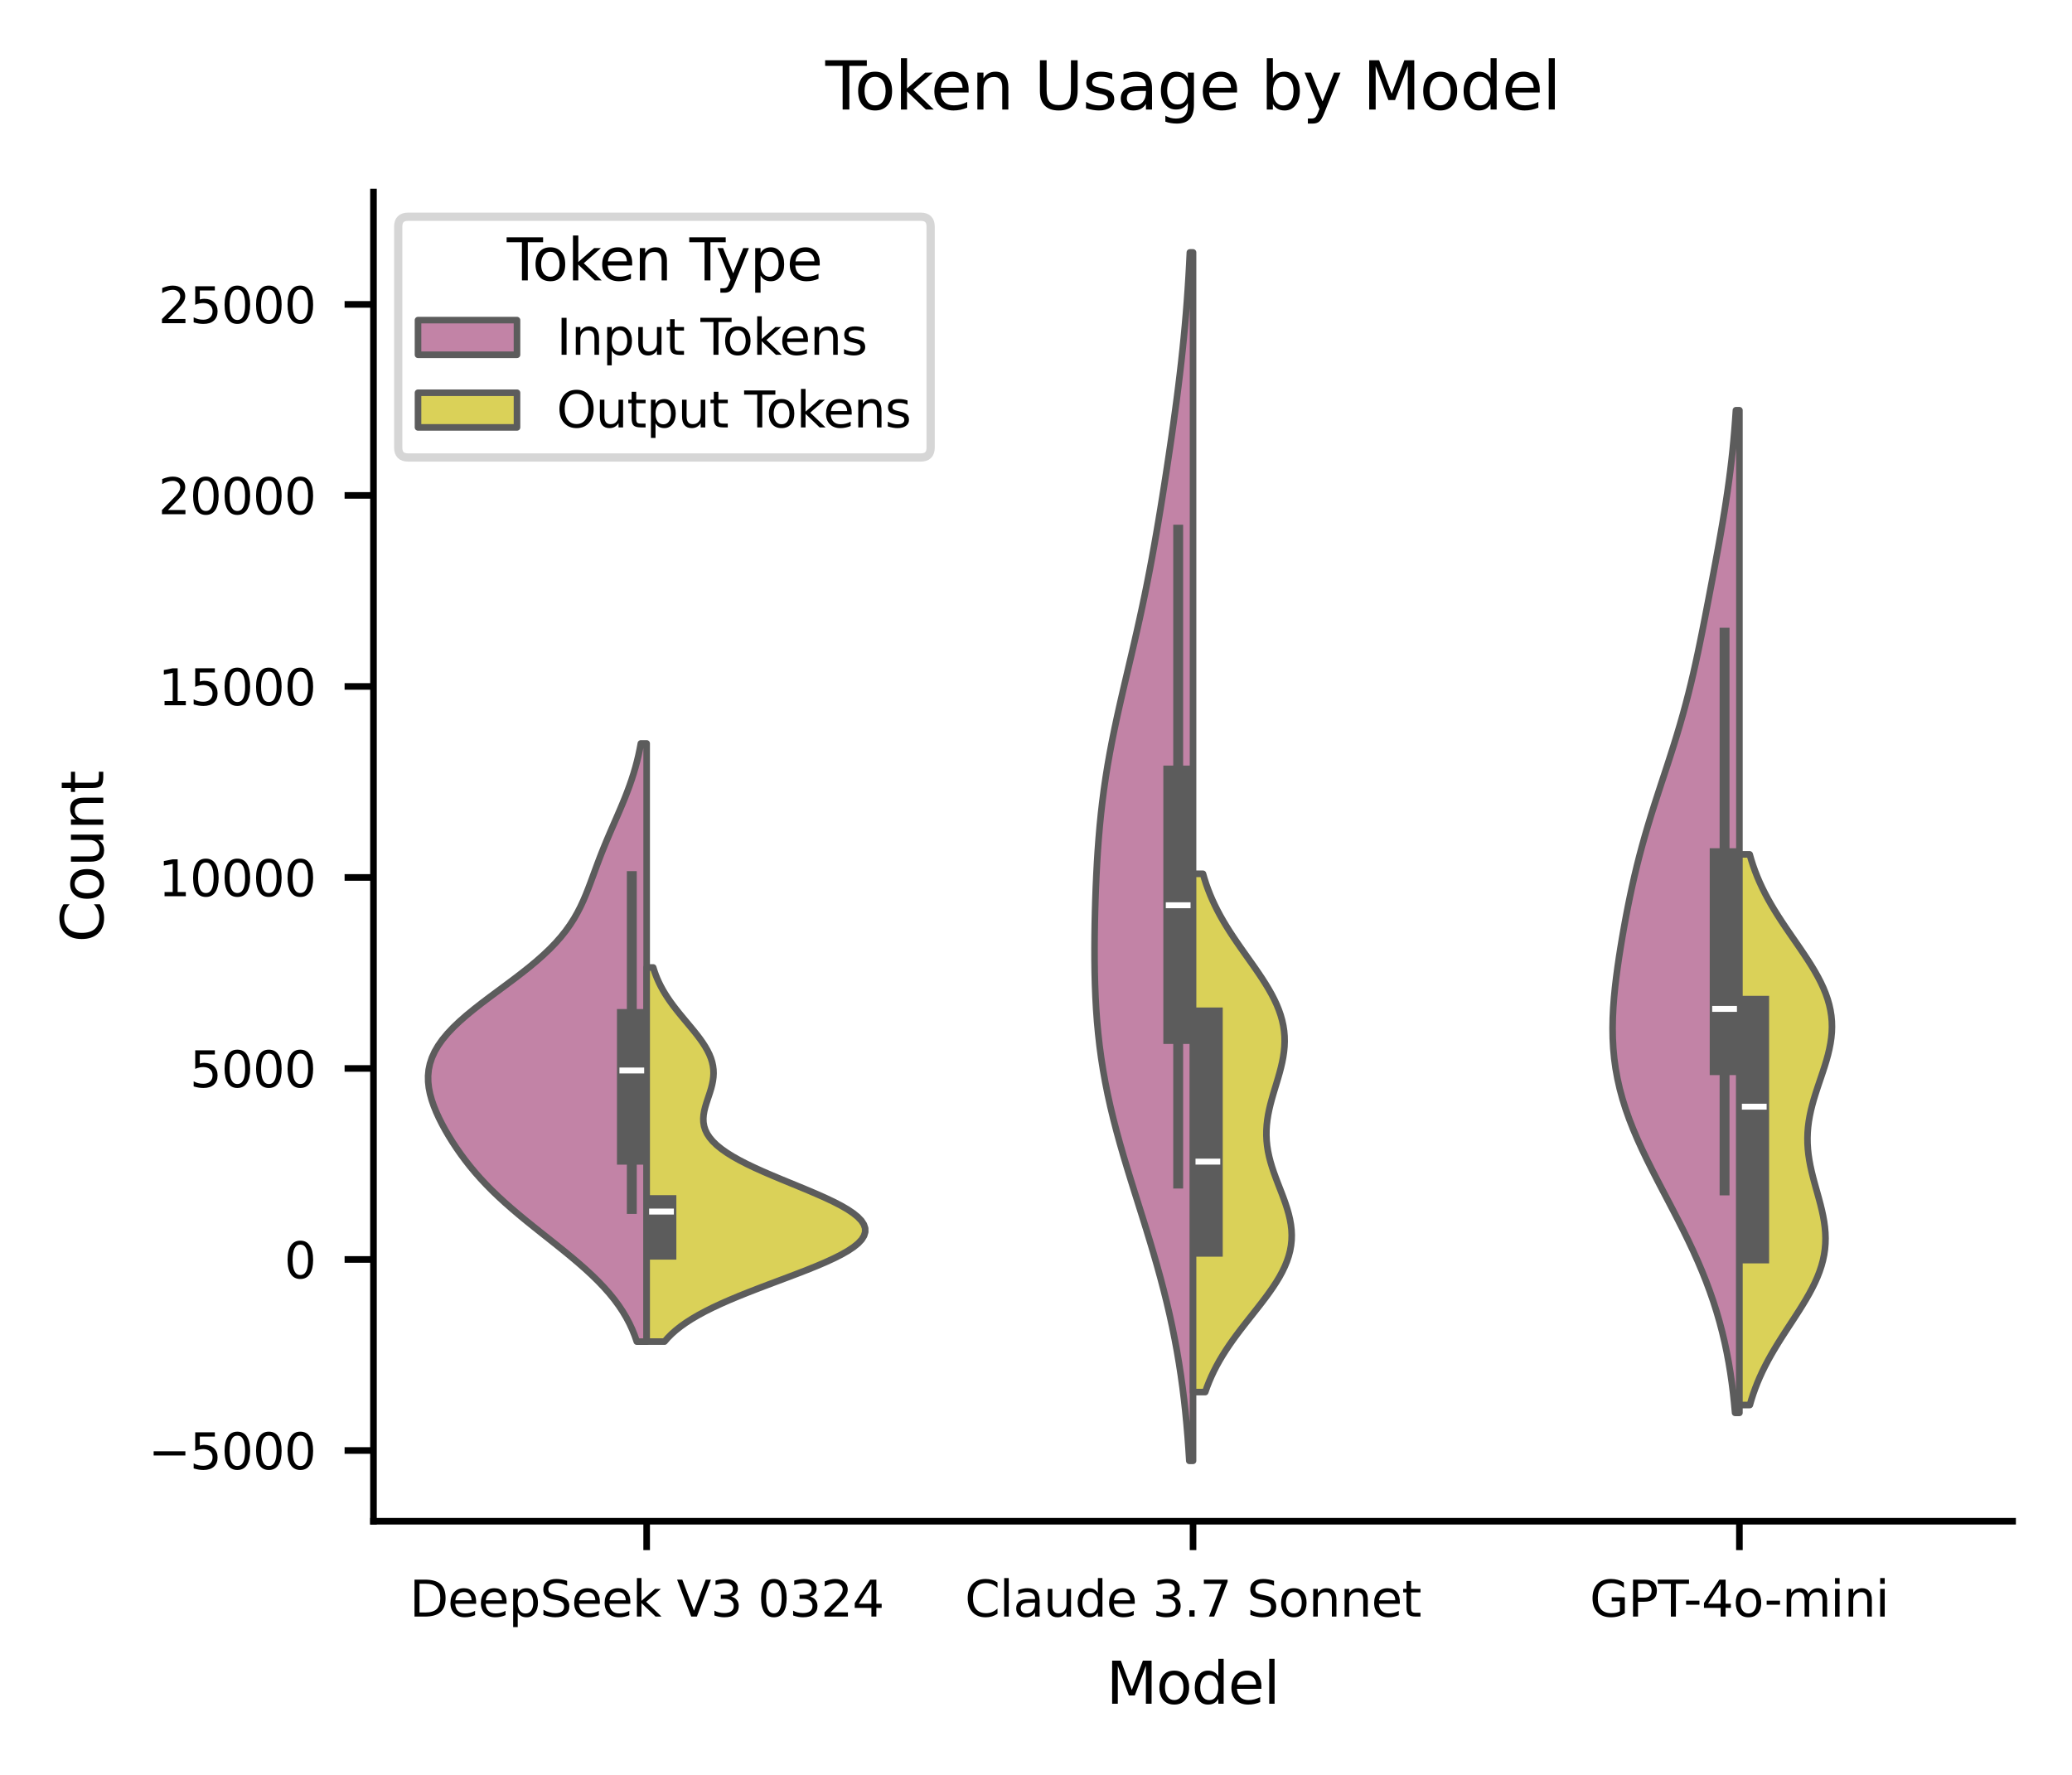 <?xml version="1.0" encoding="utf-8" standalone="no"?>
<!DOCTYPE svg PUBLIC "-//W3C//DTD SVG 1.1//EN"
  "http://www.w3.org/Graphics/SVG/1.1/DTD/svg11.dtd">
<svg xmlns:xlink="http://www.w3.org/1999/xlink" width="251.173pt" height="215.22pt" viewBox="0 0 251.173 215.22" xmlns="http://www.w3.org/2000/svg" version="1.1">
 <defs>
  <style type="text/css">*{stroke-linejoin: round; stroke-linecap: butt}</style>
 </defs>
 <g id="figure_1">
  <g id="patch_1">
   <path d="M 0 215.22 
L 251.173 215.22 
L 251.173 0 
L 0 0 
z
" style="fill: #ffffff"/>
  </g>
  <g id="axes_1">
   <g id="patch_2">
    <path d="M 45.273 184.439 
L 243.972 184.439 
L 243.972 23.279 
L 45.273 23.279 
z
" style="fill: #ffffff"/>
   </g>
   <g id="FillBetweenPolyCollection_1">
    <defs>
     <path id="m7c46a358a8" d="M 78.389 -52.558 
L 77.196 -52.558 
L 76.941 -53.29 
L 76.646 -54.023 
L 76.307 -54.755 
L 75.92 -55.488 
L 75.483 -56.221 
L 74.994 -56.953 
L 74.452 -57.686 
L 73.856 -58.418 
L 73.206 -59.151 
L 72.506 -59.884 
L 71.758 -60.616 
L 70.965 -61.349 
L 70.132 -62.081 
L 69.267 -62.814 
L 68.375 -63.546 
L 67.465 -64.279 
L 66.543 -65.012 
L 65.619 -65.744 
L 64.699 -66.477 
L 63.792 -67.209 
L 62.904 -67.942 
L 62.041 -68.675 
L 61.209 -69.407 
L 60.411 -70.14 
L 59.65 -70.872 
L 58.927 -71.605 
L 58.242 -72.338 
L 57.596 -73.07 
L 56.985 -73.803 
L 56.41 -74.535 
L 55.867 -75.268 
L 55.354 -76.001 
L 54.87 -76.733 
L 54.414 -77.466 
L 53.985 -78.198 
L 53.586 -78.931 
L 53.216 -79.664 
L 52.881 -80.396 
L 52.585 -81.129 
L 52.332 -81.861 
L 52.13 -82.594 
L 51.985 -83.327 
L 51.905 -84.059 
L 51.896 -84.792 
L 51.965 -85.524 
L 52.119 -86.257 
L 52.361 -86.989 
L 52.695 -87.722 
L 53.122 -88.455 
L 53.64 -89.187 
L 54.248 -89.92 
L 54.939 -90.652 
L 55.708 -91.385 
L 56.543 -92.118 
L 57.436 -92.85 
L 58.372 -93.583 
L 59.34 -94.315 
L 60.326 -95.048 
L 61.315 -95.781 
L 62.294 -96.513 
L 63.251 -97.246 
L 64.173 -97.978 
L 65.053 -98.711 
L 65.88 -99.444 
L 66.65 -100.176 
L 67.359 -100.909 
L 68.004 -101.641 
L 68.588 -102.374 
L 69.112 -103.107 
L 69.581 -103.839 
L 69.999 -104.572 
L 70.375 -105.304 
L 70.715 -106.037 
L 71.026 -106.769 
L 71.317 -107.502 
L 71.594 -108.235 
L 71.864 -108.967 
L 72.133 -109.7 
L 72.404 -110.432 
L 72.681 -111.165 
L 72.967 -111.898 
L 73.262 -112.63 
L 73.565 -113.363 
L 73.876 -114.095 
L 74.192 -114.828 
L 74.511 -115.561 
L 74.83 -116.293 
L 75.146 -117.026 
L 75.454 -117.758 
L 75.754 -118.491 
L 76.04 -119.224 
L 76.311 -119.956 
L 76.566 -120.689 
L 76.801 -121.421 
L 77.018 -122.154 
L 77.214 -122.887 
L 77.39 -123.619 
L 77.547 -124.352 
L 77.685 -125.084 
L 78.389 -125.084 
L 78.389 -125.084 
L 78.389 -124.352 
L 78.389 -123.619 
L 78.389 -122.887 
L 78.389 -122.154 
L 78.389 -121.421 
L 78.389 -120.689 
L 78.389 -119.956 
L 78.389 -119.224 
L 78.389 -118.491 
L 78.389 -117.758 
L 78.389 -117.026 
L 78.389 -116.293 
L 78.389 -115.561 
L 78.389 -114.828 
L 78.389 -114.095 
L 78.389 -113.363 
L 78.389 -112.63 
L 78.389 -111.898 
L 78.389 -111.165 
L 78.389 -110.432 
L 78.389 -109.7 
L 78.389 -108.967 
L 78.389 -108.235 
L 78.389 -107.502 
L 78.389 -106.769 
L 78.389 -106.037 
L 78.389 -105.304 
L 78.389 -104.572 
L 78.389 -103.839 
L 78.389 -103.107 
L 78.389 -102.374 
L 78.389 -101.641 
L 78.389 -100.909 
L 78.389 -100.176 
L 78.389 -99.444 
L 78.389 -98.711 
L 78.389 -97.978 
L 78.389 -97.246 
L 78.389 -96.513 
L 78.389 -95.781 
L 78.389 -95.048 
L 78.389 -94.315 
L 78.389 -93.583 
L 78.389 -92.85 
L 78.389 -92.118 
L 78.389 -91.385 
L 78.389 -90.652 
L 78.389 -89.92 
L 78.389 -89.187 
L 78.389 -88.455 
L 78.389 -87.722 
L 78.389 -86.989 
L 78.389 -86.257 
L 78.389 -85.524 
L 78.389 -84.792 
L 78.389 -84.059 
L 78.389 -83.327 
L 78.389 -82.594 
L 78.389 -81.861 
L 78.389 -81.129 
L 78.389 -80.396 
L 78.389 -79.664 
L 78.389 -78.931 
L 78.389 -78.198 
L 78.389 -77.466 
L 78.389 -76.733 
L 78.389 -76.001 
L 78.389 -75.268 
L 78.389 -74.535 
L 78.389 -73.803 
L 78.389 -73.07 
L 78.389 -72.338 
L 78.389 -71.605 
L 78.389 -70.872 
L 78.389 -70.14 
L 78.389 -69.407 
L 78.389 -68.675 
L 78.389 -67.942 
L 78.389 -67.209 
L 78.389 -66.477 
L 78.389 -65.744 
L 78.389 -65.012 
L 78.389 -64.279 
L 78.389 -63.546 
L 78.389 -62.814 
L 78.389 -62.081 
L 78.389 -61.349 
L 78.389 -60.616 
L 78.389 -59.884 
L 78.389 -59.151 
L 78.389 -58.418 
L 78.389 -57.686 
L 78.389 -56.953 
L 78.389 -56.221 
L 78.389 -55.488 
L 78.389 -54.755 
L 78.389 -54.023 
L 78.389 -53.29 
L 78.389 -52.558 
z
" style="stroke: #5c5c5c; stroke-width: 0.8"/>
    </defs>
    <g clip-path="url(#p0bf1559fd1)">
     <use xlink:href="#m7c46a358a8" x="0" y="215.22" style="fill: #c283a6; stroke: #5c5c5c; stroke-width: 0.8"/>
    </g>
   </g>
   <g id="FillBetweenPolyCollection_2">
    <defs>
     <path id="m9e973e5469" d="M 80.557 -52.564 
L 78.389 -52.564 
L 78.389 -53.022 
L 78.389 -53.481 
L 78.389 -53.939 
L 78.389 -54.397 
L 78.389 -54.855 
L 78.389 -55.313 
L 78.389 -55.771 
L 78.389 -56.229 
L 78.389 -56.688 
L 78.389 -57.146 
L 78.389 -57.604 
L 78.389 -58.062 
L 78.389 -58.52 
L 78.389 -58.978 
L 78.389 -59.437 
L 78.389 -59.895 
L 78.389 -60.353 
L 78.389 -60.811 
L 78.389 -61.269 
L 78.389 -61.727 
L 78.389 -62.185 
L 78.389 -62.644 
L 78.389 -63.102 
L 78.389 -63.56 
L 78.389 -64.018 
L 78.389 -64.476 
L 78.389 -64.934 
L 78.389 -65.393 
L 78.389 -65.851 
L 78.389 -66.309 
L 78.389 -66.767 
L 78.389 -67.225 
L 78.389 -67.683 
L 78.389 -68.141 
L 78.389 -68.6 
L 78.389 -69.058 
L 78.389 -69.516 
L 78.389 -69.974 
L 78.389 -70.432 
L 78.389 -70.89 
L 78.389 -71.349 
L 78.389 -71.807 
L 78.389 -72.265 
L 78.389 -72.723 
L 78.389 -73.181 
L 78.389 -73.639 
L 78.389 -74.097 
L 78.389 -74.556 
L 78.389 -75.014 
L 78.389 -75.472 
L 78.389 -75.93 
L 78.389 -76.388 
L 78.389 -76.846 
L 78.389 -77.305 
L 78.389 -77.763 
L 78.389 -78.221 
L 78.389 -78.679 
L 78.389 -79.137 
L 78.389 -79.595 
L 78.389 -80.053 
L 78.389 -80.512 
L 78.389 -80.97 
L 78.389 -81.428 
L 78.389 -81.886 
L 78.389 -82.344 
L 78.389 -82.802 
L 78.389 -83.261 
L 78.389 -83.719 
L 78.389 -84.177 
L 78.389 -84.635 
L 78.389 -85.093 
L 78.389 -85.551 
L 78.389 -86.009 
L 78.389 -86.468 
L 78.389 -86.926 
L 78.389 -87.384 
L 78.389 -87.842 
L 78.389 -88.3 
L 78.389 -88.758 
L 78.389 -89.217 
L 78.389 -89.675 
L 78.389 -90.133 
L 78.389 -90.591 
L 78.389 -91.049 
L 78.389 -91.507 
L 78.389 -91.966 
L 78.389 -92.424 
L 78.389 -92.882 
L 78.389 -93.34 
L 78.389 -93.798 
L 78.389 -94.256 
L 78.389 -94.714 
L 78.389 -95.173 
L 78.389 -95.631 
L 78.389 -96.089 
L 78.389 -96.547 
L 78.389 -97.005 
L 78.389 -97.463 
L 78.389 -97.922 
L 79.184 -97.922 
L 79.184 -97.922 
L 79.329 -97.463 
L 79.493 -97.005 
L 79.678 -96.547 
L 79.884 -96.089 
L 80.112 -95.631 
L 80.363 -95.173 
L 80.636 -94.714 
L 80.93 -94.256 
L 81.245 -93.798 
L 81.578 -93.34 
L 81.929 -92.882 
L 82.293 -92.424 
L 82.668 -91.966 
L 83.049 -91.507 
L 83.433 -91.049 
L 83.814 -90.591 
L 84.188 -90.133 
L 84.549 -89.675 
L 84.892 -89.217 
L 85.213 -88.758 
L 85.506 -88.3 
L 85.766 -87.842 
L 85.991 -87.384 
L 86.177 -86.926 
L 86.321 -86.468 
L 86.422 -86.009 
L 86.481 -85.551 
L 86.497 -85.093 
L 86.474 -84.635 
L 86.415 -84.177 
L 86.323 -83.719 
L 86.206 -83.261 
L 86.068 -82.802 
L 85.918 -82.344 
L 85.764 -81.886 
L 85.615 -81.428 
L 85.481 -80.97 
L 85.37 -80.512 
L 85.292 -80.053 
L 85.258 -79.595 
L 85.275 -79.137 
L 85.353 -78.679 
L 85.499 -78.221 
L 85.719 -77.763 
L 86.02 -77.305 
L 86.406 -76.846 
L 86.879 -76.388 
L 87.44 -75.93 
L 88.088 -75.472 
L 88.822 -75.014 
L 89.637 -74.556 
L 90.527 -74.097 
L 91.484 -73.639 
L 92.498 -73.181 
L 93.558 -72.723 
L 94.651 -72.265 
L 95.762 -71.807 
L 96.877 -71.349 
L 97.98 -70.89 
L 99.053 -70.432 
L 100.081 -69.974 
L 101.046 -69.516 
L 101.933 -69.058 
L 102.727 -68.6 
L 103.413 -68.141 
L 103.98 -67.683 
L 104.418 -67.225 
L 104.718 -66.767 
L 104.874 -66.309 
L 104.882 -65.851 
L 104.743 -65.393 
L 104.458 -64.934 
L 104.031 -64.476 
L 103.468 -64.018 
L 102.779 -63.56 
L 101.974 -63.102 
L 101.065 -62.644 
L 100.067 -62.185 
L 98.994 -61.727 
L 97.862 -61.269 
L 96.685 -60.811 
L 95.48 -60.353 
L 94.262 -59.895 
L 93.044 -59.437 
L 91.841 -58.978 
L 90.664 -58.52 
L 89.525 -58.062 
L 88.431 -57.604 
L 87.391 -57.146 
L 86.411 -56.688 
L 85.495 -56.229 
L 84.646 -55.771 
L 83.865 -55.313 
L 83.153 -54.855 
L 82.509 -54.397 
L 81.93 -53.939 
L 81.414 -53.481 
L 80.957 -53.022 
L 80.557 -52.564 
z
" style="stroke: #5c5c5c; stroke-width: 0.8"/>
    </defs>
    <g clip-path="url(#p0bf1559fd1)">
     <use xlink:href="#m9e973e5469" x="0" y="215.22" style="fill: #dad158; stroke: #5c5c5c; stroke-width: 0.8"/>
    </g>
   </g>
   <g id="FillBetweenPolyCollection_3">
    <defs>
     <path id="md8621cdc09" d="M 144.623 -38.107 
L 144.169 -38.107 
L 144.075 -39.587 
L 143.967 -41.067 
L 143.841 -42.547 
L 143.698 -44.027 
L 143.536 -45.506 
L 143.353 -46.986 
L 143.148 -48.466 
L 142.921 -49.946 
L 142.67 -51.426 
L 142.395 -52.906 
L 142.096 -54.386 
L 141.773 -55.866 
L 141.427 -57.346 
L 141.058 -58.825 
L 140.668 -60.305 
L 140.259 -61.785 
L 139.832 -63.265 
L 139.391 -64.745 
L 138.939 -66.225 
L 138.478 -67.705 
L 138.012 -69.185 
L 137.546 -70.665 
L 137.084 -72.144 
L 136.629 -73.624 
L 136.186 -75.104 
L 135.759 -76.584 
L 135.352 -78.064 
L 134.969 -79.544 
L 134.611 -81.024 
L 134.283 -82.504 
L 133.987 -83.984 
L 133.722 -85.463 
L 133.49 -86.943 
L 133.291 -88.423 
L 133.125 -89.903 
L 132.988 -91.383 
L 132.88 -92.863 
L 132.799 -94.343 
L 132.741 -95.823 
L 132.703 -97.303 
L 132.684 -98.782 
L 132.68 -100.262 
L 132.69 -101.742 
L 132.712 -103.222 
L 132.745 -104.702 
L 132.788 -106.182 
L 132.841 -107.662 
L 132.907 -109.142 
L 132.985 -110.622 
L 133.077 -112.102 
L 133.186 -113.581 
L 133.313 -115.061 
L 133.46 -116.541 
L 133.629 -118.021 
L 133.82 -119.501 
L 134.035 -120.981 
L 134.273 -122.461 
L 134.534 -123.941 
L 134.815 -125.421 
L 135.116 -126.9 
L 135.432 -128.38 
L 135.762 -129.86 
L 136.101 -131.34 
L 136.447 -132.82 
L 136.795 -134.3 
L 137.143 -135.78 
L 137.487 -137.26 
L 137.825 -138.74 
L 138.155 -140.219 
L 138.476 -141.699 
L 138.786 -143.179 
L 139.085 -144.659 
L 139.373 -146.139 
L 139.651 -147.619 
L 139.919 -149.099 
L 140.179 -150.579 
L 140.431 -152.059 
L 140.676 -153.538 
L 140.915 -155.018 
L 141.149 -156.498 
L 141.379 -157.978 
L 141.603 -159.458 
L 141.823 -160.938 
L 142.039 -162.418 
L 142.248 -163.898 
L 142.452 -165.378 
L 142.649 -166.857 
L 142.838 -168.337 
L 143.018 -169.817 
L 143.189 -171.297 
L 143.35 -172.777 
L 143.5 -174.257 
L 143.639 -175.737 
L 143.767 -177.217 
L 143.883 -178.697 
L 143.988 -180.176 
L 144.082 -181.656 
L 144.165 -183.136 
L 144.239 -184.616 
L 144.623 -184.616 
L 144.623 -184.616 
L 144.623 -183.136 
L 144.623 -181.656 
L 144.623 -180.176 
L 144.623 -178.697 
L 144.623 -177.217 
L 144.623 -175.737 
L 144.623 -174.257 
L 144.623 -172.777 
L 144.623 -171.297 
L 144.623 -169.817 
L 144.623 -168.337 
L 144.623 -166.857 
L 144.623 -165.378 
L 144.623 -163.898 
L 144.623 -162.418 
L 144.623 -160.938 
L 144.623 -159.458 
L 144.623 -157.978 
L 144.623 -156.498 
L 144.623 -155.018 
L 144.623 -153.538 
L 144.623 -152.059 
L 144.623 -150.579 
L 144.623 -149.099 
L 144.623 -147.619 
L 144.623 -146.139 
L 144.623 -144.659 
L 144.623 -143.179 
L 144.623 -141.699 
L 144.623 -140.219 
L 144.623 -138.74 
L 144.623 -137.26 
L 144.623 -135.78 
L 144.623 -134.3 
L 144.623 -132.82 
L 144.623 -131.34 
L 144.623 -129.86 
L 144.623 -128.38 
L 144.623 -126.9 
L 144.623 -125.421 
L 144.623 -123.941 
L 144.623 -122.461 
L 144.623 -120.981 
L 144.623 -119.501 
L 144.623 -118.021 
L 144.623 -116.541 
L 144.623 -115.061 
L 144.623 -113.581 
L 144.623 -112.102 
L 144.623 -110.622 
L 144.623 -109.142 
L 144.623 -107.662 
L 144.623 -106.182 
L 144.623 -104.702 
L 144.623 -103.222 
L 144.623 -101.742 
L 144.623 -100.262 
L 144.623 -98.782 
L 144.623 -97.303 
L 144.623 -95.823 
L 144.623 -94.343 
L 144.623 -92.863 
L 144.623 -91.383 
L 144.623 -89.903 
L 144.623 -88.423 
L 144.623 -86.943 
L 144.623 -85.463 
L 144.623 -83.984 
L 144.623 -82.504 
L 144.623 -81.024 
L 144.623 -79.544 
L 144.623 -78.064 
L 144.623 -76.584 
L 144.623 -75.104 
L 144.623 -73.624 
L 144.623 -72.144 
L 144.623 -70.665 
L 144.623 -69.185 
L 144.623 -67.705 
L 144.623 -66.225 
L 144.623 -64.745 
L 144.623 -63.265 
L 144.623 -61.785 
L 144.623 -60.305 
L 144.623 -58.825 
L 144.623 -57.346 
L 144.623 -55.866 
L 144.623 -54.386 
L 144.623 -52.906 
L 144.623 -51.426 
L 144.623 -49.946 
L 144.623 -48.466 
L 144.623 -46.986 
L 144.623 -45.506 
L 144.623 -44.027 
L 144.623 -42.547 
L 144.623 -41.067 
L 144.623 -39.587 
L 144.623 -38.107 
z
" style="stroke: #5c5c5c; stroke-width: 0.8"/>
    </defs>
    <g clip-path="url(#p0bf1559fd1)">
     <use xlink:href="#md8621cdc09" x="0" y="215.22" style="fill: #c283a6; stroke: #5c5c5c; stroke-width: 0.8"/>
    </g>
   </g>
   <g id="FillBetweenPolyCollection_4">
    <defs>
     <path id="m2e1f5a8532" d="M 146.101 -46.442 
L 144.623 -46.442 
L 144.623 -47.077 
L 144.623 -47.711 
L 144.623 -48.346 
L 144.623 -48.981 
L 144.623 -49.615 
L 144.623 -50.25 
L 144.623 -50.885 
L 144.623 -51.52 
L 144.623 -52.154 
L 144.623 -52.789 
L 144.623 -53.424 
L 144.623 -54.058 
L 144.623 -54.693 
L 144.623 -55.328 
L 144.623 -55.962 
L 144.623 -56.597 
L 144.623 -57.232 
L 144.623 -57.867 
L 144.623 -58.501 
L 144.623 -59.136 
L 144.623 -59.771 
L 144.623 -60.405 
L 144.623 -61.04 
L 144.623 -61.675 
L 144.623 -62.31 
L 144.623 -62.944 
L 144.623 -63.579 
L 144.623 -64.214 
L 144.623 -64.848 
L 144.623 -65.483 
L 144.623 -66.118 
L 144.623 -66.752 
L 144.623 -67.387 
L 144.623 -68.022 
L 144.623 -68.657 
L 144.623 -69.291 
L 144.623 -69.926 
L 144.623 -70.561 
L 144.623 -71.195 
L 144.623 -71.83 
L 144.623 -72.465 
L 144.623 -73.1 
L 144.623 -73.734 
L 144.623 -74.369 
L 144.623 -75.004 
L 144.623 -75.638 
L 144.623 -76.273 
L 144.623 -76.908 
L 144.623 -77.542 
L 144.623 -78.177 
L 144.623 -78.812 
L 144.623 -79.447 
L 144.623 -80.081 
L 144.623 -80.716 
L 144.623 -81.351 
L 144.623 -81.985 
L 144.623 -82.62 
L 144.623 -83.255 
L 144.623 -83.89 
L 144.623 -84.524 
L 144.623 -85.159 
L 144.623 -85.794 
L 144.623 -86.428 
L 144.623 -87.063 
L 144.623 -87.698 
L 144.623 -88.332 
L 144.623 -88.967 
L 144.623 -89.602 
L 144.623 -90.237 
L 144.623 -90.871 
L 144.623 -91.506 
L 144.623 -92.141 
L 144.623 -92.775 
L 144.623 -93.41 
L 144.623 -94.045 
L 144.623 -94.68 
L 144.623 -95.314 
L 144.623 -95.949 
L 144.623 -96.584 
L 144.623 -97.218 
L 144.623 -97.853 
L 144.623 -98.488 
L 144.623 -99.123 
L 144.623 -99.757 
L 144.623 -100.392 
L 144.623 -101.027 
L 144.623 -101.661 
L 144.623 -102.296 
L 144.623 -102.931 
L 144.623 -103.565 
L 144.623 -104.2 
L 144.623 -104.835 
L 144.623 -105.47 
L 144.623 -106.104 
L 144.623 -106.739 
L 144.623 -107.374 
L 144.623 -108.008 
L 144.623 -108.643 
L 144.623 -109.278 
L 145.83 -109.278 
L 145.83 -109.278 
L 146.016 -108.643 
L 146.221 -108.008 
L 146.449 -107.374 
L 146.698 -106.739 
L 146.97 -106.104 
L 147.265 -105.47 
L 147.582 -104.835 
L 147.921 -104.2 
L 148.282 -103.565 
L 148.663 -102.931 
L 149.062 -102.296 
L 149.477 -101.661 
L 149.905 -101.027 
L 150.345 -100.392 
L 150.791 -99.757 
L 151.241 -99.123 
L 151.691 -98.488 
L 152.137 -97.853 
L 152.573 -97.218 
L 152.997 -96.584 
L 153.402 -95.949 
L 153.786 -95.314 
L 154.144 -94.68 
L 154.472 -94.045 
L 154.767 -93.41 
L 155.025 -92.775 
L 155.245 -92.141 
L 155.424 -91.506 
L 155.562 -90.871 
L 155.659 -90.237 
L 155.713 -89.602 
L 155.727 -88.967 
L 155.703 -88.332 
L 155.643 -87.698 
L 155.55 -87.063 
L 155.428 -86.428 
L 155.281 -85.794 
L 155.115 -85.159 
L 154.934 -84.524 
L 154.745 -83.89 
L 154.552 -83.255 
L 154.361 -82.62 
L 154.179 -81.985 
L 154.01 -81.351 
L 153.859 -80.716 
L 153.73 -80.081 
L 153.629 -79.447 
L 153.558 -78.812 
L 153.519 -78.177 
L 153.514 -77.542 
L 153.545 -76.908 
L 153.611 -76.273 
L 153.712 -75.638 
L 153.845 -75.004 
L 154.008 -74.369 
L 154.197 -73.734 
L 154.408 -73.1 
L 154.637 -72.465 
L 154.877 -71.83 
L 155.123 -71.195 
L 155.369 -70.561 
L 155.608 -69.926 
L 155.833 -69.291 
L 156.039 -68.657 
L 156.22 -68.022 
L 156.37 -67.387 
L 156.483 -66.752 
L 156.557 -66.118 
L 156.586 -65.483 
L 156.568 -64.848 
L 156.502 -64.214 
L 156.387 -63.579 
L 156.222 -62.944 
L 156.008 -62.31 
L 155.748 -61.675 
L 155.443 -61.04 
L 155.098 -60.405 
L 154.715 -59.771 
L 154.3 -59.136 
L 153.857 -58.501 
L 153.392 -57.867 
L 152.909 -57.232 
L 152.415 -56.597 
L 151.914 -55.962 
L 151.412 -55.328 
L 150.913 -54.693 
L 150.421 -54.058 
L 149.942 -53.424 
L 149.477 -52.789 
L 149.032 -52.154 
L 148.607 -51.52 
L 148.205 -50.885 
L 147.827 -50.25 
L 147.475 -49.615 
L 147.149 -48.981 
L 146.849 -48.346 
L 146.575 -47.711 
L 146.326 -47.077 
L 146.101 -46.442 
z
" style="stroke: #5c5c5c; stroke-width: 0.8"/>
    </defs>
    <g clip-path="url(#p0bf1559fd1)">
     <use xlink:href="#m2e1f5a8532" x="0" y="215.22" style="fill: #dad158; stroke: #5c5c5c; stroke-width: 0.8"/>
    </g>
   </g>
   <g id="FillBetweenPolyCollection_5">
    <defs>
     <path id="ma7aa64e281" d="M 210.856 -43.921 
L 210.332 -43.921 
L 210.218 -45.148 
L 210.085 -46.376 
L 209.931 -47.604 
L 209.753 -48.832 
L 209.549 -50.06 
L 209.318 -51.288 
L 209.058 -52.516 
L 208.766 -53.744 
L 208.442 -54.972 
L 208.085 -56.199 
L 207.694 -57.427 
L 207.269 -58.655 
L 206.81 -59.883 
L 206.319 -61.111 
L 205.796 -62.339 
L 205.245 -63.567 
L 204.667 -64.795 
L 204.067 -66.023 
L 203.449 -67.25 
L 202.816 -68.478 
L 202.176 -69.706 
L 201.532 -70.934 
L 200.893 -72.162 
L 200.264 -73.39 
L 199.652 -74.618 
L 199.063 -75.846 
L 198.504 -77.074 
L 197.982 -78.301 
L 197.5 -79.529 
L 197.065 -80.757 
L 196.68 -81.985 
L 196.348 -83.213 
L 196.071 -84.441 
L 195.848 -85.669 
L 195.68 -86.897 
L 195.565 -88.125 
L 195.5 -89.352 
L 195.481 -90.58 
L 195.504 -91.808 
L 195.564 -93.036 
L 195.657 -94.264 
L 195.778 -95.492 
L 195.922 -96.72 
L 196.086 -97.948 
L 196.265 -99.176 
L 196.458 -100.403 
L 196.662 -101.631 
L 196.878 -102.859 
L 197.104 -104.087 
L 197.341 -105.315 
L 197.591 -106.543 
L 197.854 -107.771 
L 198.131 -108.999 
L 198.425 -110.227 
L 198.736 -111.454 
L 199.064 -112.682 
L 199.409 -113.91 
L 199.77 -115.138 
L 200.145 -116.366 
L 200.532 -117.594 
L 200.928 -118.822 
L 201.329 -120.05 
L 201.733 -121.278 
L 202.136 -122.505 
L 202.533 -123.733 
L 202.923 -124.961 
L 203.301 -126.189 
L 203.666 -127.417 
L 204.016 -128.645 
L 204.351 -129.873 
L 204.67 -131.101 
L 204.974 -132.329 
L 205.263 -133.556 
L 205.54 -134.784 
L 205.805 -136.012 
L 206.062 -137.24 
L 206.311 -138.468 
L 206.555 -139.696 
L 206.794 -140.924 
L 207.031 -142.152 
L 207.266 -143.38 
L 207.499 -144.607 
L 207.731 -145.835 
L 207.96 -147.063 
L 208.186 -148.291 
L 208.409 -149.519 
L 208.626 -150.747 
L 208.836 -151.975 
L 209.039 -153.203 
L 209.232 -154.431 
L 209.414 -155.658 
L 209.586 -156.886 
L 209.745 -158.114 
L 209.891 -159.342 
L 210.025 -160.57 
L 210.145 -161.798 
L 210.253 -163.026 
L 210.348 -164.254 
L 210.432 -165.482 
L 210.856 -165.482 
L 210.856 -165.482 
L 210.856 -164.254 
L 210.856 -163.026 
L 210.856 -161.798 
L 210.856 -160.57 
L 210.856 -159.342 
L 210.856 -158.114 
L 210.856 -156.886 
L 210.856 -155.658 
L 210.856 -154.431 
L 210.856 -153.203 
L 210.856 -151.975 
L 210.856 -150.747 
L 210.856 -149.519 
L 210.856 -148.291 
L 210.856 -147.063 
L 210.856 -145.835 
L 210.856 -144.607 
L 210.856 -143.38 
L 210.856 -142.152 
L 210.856 -140.924 
L 210.856 -139.696 
L 210.856 -138.468 
L 210.856 -137.24 
L 210.856 -136.012 
L 210.856 -134.784 
L 210.856 -133.556 
L 210.856 -132.329 
L 210.856 -131.101 
L 210.856 -129.873 
L 210.856 -128.645 
L 210.856 -127.417 
L 210.856 -126.189 
L 210.856 -124.961 
L 210.856 -123.733 
L 210.856 -122.505 
L 210.856 -121.278 
L 210.856 -120.05 
L 210.856 -118.822 
L 210.856 -117.594 
L 210.856 -116.366 
L 210.856 -115.138 
L 210.856 -113.91 
L 210.856 -112.682 
L 210.856 -111.454 
L 210.856 -110.227 
L 210.856 -108.999 
L 210.856 -107.771 
L 210.856 -106.543 
L 210.856 -105.315 
L 210.856 -104.087 
L 210.856 -102.859 
L 210.856 -101.631 
L 210.856 -100.403 
L 210.856 -99.176 
L 210.856 -97.948 
L 210.856 -96.72 
L 210.856 -95.492 
L 210.856 -94.264 
L 210.856 -93.036 
L 210.856 -91.808 
L 210.856 -90.58 
L 210.856 -89.352 
L 210.856 -88.125 
L 210.856 -86.897 
L 210.856 -85.669 
L 210.856 -84.441 
L 210.856 -83.213 
L 210.856 -81.985 
L 210.856 -80.757 
L 210.856 -79.529 
L 210.856 -78.301 
L 210.856 -77.074 
L 210.856 -75.846 
L 210.856 -74.618 
L 210.856 -73.39 
L 210.856 -72.162 
L 210.856 -70.934 
L 210.856 -69.706 
L 210.856 -68.478 
L 210.856 -67.25 
L 210.856 -66.023 
L 210.856 -64.795 
L 210.856 -63.567 
L 210.856 -62.339 
L 210.856 -61.111 
L 210.856 -59.883 
L 210.856 -58.655 
L 210.856 -57.427 
L 210.856 -56.199 
L 210.856 -54.972 
L 210.856 -53.744 
L 210.856 -52.516 
L 210.856 -51.288 
L 210.856 -50.06 
L 210.856 -48.832 
L 210.856 -47.604 
L 210.856 -46.376 
L 210.856 -45.148 
L 210.856 -43.921 
z
" style="stroke: #5c5c5c; stroke-width: 0.8"/>
    </defs>
    <g clip-path="url(#p0bf1559fd1)">
     <use xlink:href="#ma7aa64e281" x="0" y="215.22" style="fill: #c283a6; stroke: #5c5c5c; stroke-width: 0.8"/>
    </g>
   </g>
   <g id="FillBetweenPolyCollection_6">
    <defs>
     <path id="mb826b9e4dd" d="M 212.12 -44.872 
L 210.856 -44.872 
L 210.856 -45.546 
L 210.856 -46.22 
L 210.856 -46.895 
L 210.856 -47.569 
L 210.856 -48.243 
L 210.856 -48.918 
L 210.856 -49.592 
L 210.856 -50.266 
L 210.856 -50.941 
L 210.856 -51.615 
L 210.856 -52.289 
L 210.856 -52.964 
L 210.856 -53.638 
L 210.856 -54.312 
L 210.856 -54.987 
L 210.856 -55.661 
L 210.856 -56.335 
L 210.856 -57.01 
L 210.856 -57.684 
L 210.856 -58.358 
L 210.856 -59.033 
L 210.856 -59.707 
L 210.856 -60.381 
L 210.856 -61.056 
L 210.856 -61.73 
L 210.856 -62.404 
L 210.856 -63.079 
L 210.856 -63.753 
L 210.856 -64.427 
L 210.856 -65.102 
L 210.856 -65.776 
L 210.856 -66.45 
L 210.856 -67.125 
L 210.856 -67.799 
L 210.856 -68.473 
L 210.856 -69.148 
L 210.856 -69.822 
L 210.856 -70.496 
L 210.856 -71.171 
L 210.856 -71.845 
L 210.856 -72.519 
L 210.856 -73.194 
L 210.856 -73.868 
L 210.856 -74.542 
L 210.856 -75.217 
L 210.856 -75.891 
L 210.856 -76.565 
L 210.856 -77.24 
L 210.856 -77.914 
L 210.856 -78.588 
L 210.856 -79.263 
L 210.856 -79.937 
L 210.856 -80.611 
L 210.856 -81.286 
L 210.856 -81.96 
L 210.856 -82.634 
L 210.856 -83.309 
L 210.856 -83.983 
L 210.856 -84.657 
L 210.856 -85.332 
L 210.856 -86.006 
L 210.856 -86.68 
L 210.856 -87.355 
L 210.856 -88.029 
L 210.856 -88.703 
L 210.856 -89.378 
L 210.856 -90.052 
L 210.856 -90.726 
L 210.856 -91.401 
L 210.856 -92.075 
L 210.856 -92.749 
L 210.856 -93.424 
L 210.856 -94.098 
L 210.856 -94.772 
L 210.856 -95.447 
L 210.856 -96.121 
L 210.856 -96.795 
L 210.856 -97.47 
L 210.856 -98.144 
L 210.856 -98.818 
L 210.856 -99.493 
L 210.856 -100.167 
L 210.856 -100.841 
L 210.856 -101.516 
L 210.856 -102.19 
L 210.856 -102.864 
L 210.856 -103.539 
L 210.856 -104.213 
L 210.856 -104.887 
L 210.856 -105.562 
L 210.856 -106.236 
L 210.856 -106.91 
L 210.856 -107.585 
L 210.856 -108.259 
L 210.856 -108.933 
L 210.856 -109.608 
L 210.856 -110.282 
L 210.856 -110.956 
L 210.856 -111.631 
L 212.102 -111.631 
L 212.102 -111.631 
L 212.297 -110.956 
L 212.514 -110.282 
L 212.755 -109.608 
L 213.018 -108.933 
L 213.306 -108.259 
L 213.619 -107.585 
L 213.955 -106.91 
L 214.314 -106.236 
L 214.695 -105.562 
L 215.097 -104.887 
L 215.518 -104.213 
L 215.954 -103.539 
L 216.404 -102.864 
L 216.863 -102.19 
L 217.327 -101.516 
L 217.794 -100.841 
L 218.257 -100.167 
L 218.713 -99.493 
L 219.157 -98.818 
L 219.584 -98.144 
L 219.989 -97.47 
L 220.368 -96.795 
L 220.717 -96.121 
L 221.031 -95.447 
L 221.308 -94.772 
L 221.545 -94.098 
L 221.739 -93.424 
L 221.89 -92.749 
L 221.996 -92.075 
L 222.058 -91.401 
L 222.076 -90.726 
L 222.053 -90.052 
L 221.99 -89.378 
L 221.89 -88.703 
L 221.758 -88.029 
L 221.598 -87.355 
L 221.413 -86.68 
L 221.209 -86.006 
L 220.991 -85.332 
L 220.765 -84.657 
L 220.536 -83.983 
L 220.31 -83.309 
L 220.091 -82.634 
L 219.884 -81.96 
L 219.695 -81.286 
L 219.527 -80.611 
L 219.383 -79.937 
L 219.267 -79.263 
L 219.181 -78.588 
L 219.127 -77.914 
L 219.105 -77.24 
L 219.115 -76.565 
L 219.158 -75.891 
L 219.23 -75.217 
L 219.331 -74.542 
L 219.457 -73.868 
L 219.605 -73.194 
L 219.771 -72.519 
L 219.95 -71.845 
L 220.136 -71.171 
L 220.326 -70.496 
L 220.512 -69.822 
L 220.69 -69.148 
L 220.854 -68.473 
L 220.999 -67.799 
L 221.12 -67.125 
L 221.212 -66.45 
L 221.271 -65.776 
L 221.294 -65.102 
L 221.278 -64.427 
L 221.221 -63.753 
L 221.121 -63.079 
L 220.979 -62.404 
L 220.796 -61.73 
L 220.571 -61.056 
L 220.308 -60.381 
L 220.008 -59.707 
L 219.676 -59.033 
L 219.315 -58.358 
L 218.929 -57.684 
L 218.522 -57.01 
L 218.1 -56.335 
L 217.667 -55.661 
L 217.228 -54.987 
L 216.786 -54.312 
L 216.347 -53.638 
L 215.915 -52.964 
L 215.493 -52.289 
L 215.085 -51.615 
L 214.692 -50.941 
L 214.318 -50.266 
L 213.965 -49.592 
L 213.633 -48.918 
L 213.323 -48.243 
L 213.037 -47.569 
L 212.774 -46.895 
L 212.534 -46.22 
L 212.316 -45.546 
L 212.12 -44.872 
z
" style="stroke: #5c5c5c; stroke-width: 0.8"/>
    </defs>
    <g clip-path="url(#p0bf1559fd1)">
     <use xlink:href="#mb826b9e4dd" x="0" y="215.22" style="fill: #dad158; stroke: #5c5c5c; stroke-width: 0.8"/>
    </g>
   </g>
   <g id="patch_3">
    <path d="M 78.389 152.701 
L 78.389 152.701 
L 78.389 152.701 
L 78.389 152.701 
z
" clip-path="url(#p0bf1559fd1)" style="fill: #c283a6; stroke: #5c5c5c; stroke-width: 0.8; stroke-linejoin: miter"/>
   </g>
   <g id="patch_4">
    <path d="M 78.389 152.701 
L 78.389 152.701 
L 78.389 152.701 
L 78.389 152.701 
z
" clip-path="url(#p0bf1559fd1)" style="fill: #dad158; stroke: #5c5c5c; stroke-width: 0.8; stroke-linejoin: miter"/>
   </g>
   <g id="matplotlib.axis_1">
    <g id="xtick_1">
     <g id="line2d_1">
      <defs>
       <path id="me7cfaad255" d="M 0 0 
L 0 3.5 
" style="stroke: #000000; stroke-width: 0.8"/>
      </defs>
      <g>
       <use xlink:href="#me7cfaad255" x="78.389" y="184.439" style="stroke: #000000; stroke-width: 0.8"/>
      </g>
     </g>
     <g id="text_1">
      <!-- DeepSeek V3 0324 -->
      <g transform="translate(49.646 195.998) scale(0.06 -0.06)">
       <defs>
        <path id="DejaVuSans-44" d="M 1259 4147 
L 1259 519 
L 2022 519 
Q 2988 519 3436 956 
Q 3884 1394 3884 2338 
Q 3884 3275 3436 3711 
Q 2988 4147 2022 4147 
L 1259 4147 
z
M 628 4666 
L 1925 4666 
Q 3281 4666 3915 4102 
Q 4550 3538 4550 2338 
Q 4550 1131 3912 565 
Q 3275 0 1925 0 
L 628 0 
L 628 4666 
z
" transform="scale(0.016)"/>
        <path id="DejaVuSans-65" d="M 3597 1894 
L 3597 1613 
L 953 1613 
Q 991 1019 1311 708 
Q 1631 397 2203 397 
Q 2534 397 2845 478 
Q 3156 559 3463 722 
L 3463 178 
Q 3153 47 2828 -22 
Q 2503 -91 2169 -91 
Q 1331 -91 842 396 
Q 353 884 353 1716 
Q 353 2575 817 3079 
Q 1281 3584 2069 3584 
Q 2775 3584 3186 3129 
Q 3597 2675 3597 1894 
z
M 3022 2063 
Q 3016 2534 2758 2815 
Q 2500 3097 2075 3097 
Q 1594 3097 1305 2825 
Q 1016 2553 972 2059 
L 3022 2063 
z
" transform="scale(0.016)"/>
        <path id="DejaVuSans-70" d="M 1159 525 
L 1159 -1331 
L 581 -1331 
L 581 3500 
L 1159 3500 
L 1159 2969 
Q 1341 3281 1617 3432 
Q 1894 3584 2278 3584 
Q 2916 3584 3314 3078 
Q 3713 2572 3713 1747 
Q 3713 922 3314 415 
Q 2916 -91 2278 -91 
Q 1894 -91 1617 61 
Q 1341 213 1159 525 
z
M 3116 1747 
Q 3116 2381 2855 2742 
Q 2594 3103 2138 3103 
Q 1681 3103 1420 2742 
Q 1159 2381 1159 1747 
Q 1159 1113 1420 752 
Q 1681 391 2138 391 
Q 2594 391 2855 752 
Q 3116 1113 3116 1747 
z
" transform="scale(0.016)"/>
        <path id="DejaVuSans-53" d="M 3425 4513 
L 3425 3897 
Q 3066 4069 2747 4153 
Q 2428 4238 2131 4238 
Q 1616 4238 1336 4038 
Q 1056 3838 1056 3469 
Q 1056 3159 1242 3001 
Q 1428 2844 1947 2747 
L 2328 2669 
Q 3034 2534 3370 2195 
Q 3706 1856 3706 1288 
Q 3706 609 3251 259 
Q 2797 -91 1919 -91 
Q 1588 -91 1214 -16 
Q 841 59 441 206 
L 441 856 
Q 825 641 1194 531 
Q 1563 422 1919 422 
Q 2459 422 2753 634 
Q 3047 847 3047 1241 
Q 3047 1584 2836 1778 
Q 2625 1972 2144 2069 
L 1759 2144 
Q 1053 2284 737 2584 
Q 422 2884 422 3419 
Q 422 4038 858 4394 
Q 1294 4750 2059 4750 
Q 2388 4750 2728 4690 
Q 3069 4631 3425 4513 
z
" transform="scale(0.016)"/>
        <path id="DejaVuSans-6b" d="M 581 4863 
L 1159 4863 
L 1159 1991 
L 2875 3500 
L 3609 3500 
L 1753 1863 
L 3688 0 
L 2938 0 
L 1159 1709 
L 1159 0 
L 581 0 
L 581 4863 
z
" transform="scale(0.016)"/>
        <path id="DejaVuSans-20" transform="scale(0.016)"/>
        <path id="DejaVuSans-56" d="M 1831 0 
L 50 4666 
L 709 4666 
L 2188 738 
L 3669 4666 
L 4325 4666 
L 2547 0 
L 1831 0 
z
" transform="scale(0.016)"/>
        <path id="DejaVuSans-33" d="M 2597 2516 
Q 3050 2419 3304 2112 
Q 3559 1806 3559 1356 
Q 3559 666 3084 287 
Q 2609 -91 1734 -91 
Q 1441 -91 1130 -33 
Q 819 25 488 141 
L 488 750 
Q 750 597 1062 519 
Q 1375 441 1716 441 
Q 2309 441 2620 675 
Q 2931 909 2931 1356 
Q 2931 1769 2642 2001 
Q 2353 2234 1838 2234 
L 1294 2234 
L 1294 2753 
L 1863 2753 
Q 2328 2753 2575 2939 
Q 2822 3125 2822 3475 
Q 2822 3834 2567 4026 
Q 2313 4219 1838 4219 
Q 1578 4219 1281 4162 
Q 984 4106 628 3988 
L 628 4550 
Q 988 4650 1302 4700 
Q 1616 4750 1894 4750 
Q 2613 4750 3031 4423 
Q 3450 4097 3450 3541 
Q 3450 3153 3228 2886 
Q 3006 2619 2597 2516 
z
" transform="scale(0.016)"/>
        <path id="DejaVuSans-30" d="M 2034 4250 
Q 1547 4250 1301 3770 
Q 1056 3291 1056 2328 
Q 1056 1369 1301 889 
Q 1547 409 2034 409 
Q 2525 409 2770 889 
Q 3016 1369 3016 2328 
Q 3016 3291 2770 3770 
Q 2525 4250 2034 4250 
z
M 2034 4750 
Q 2819 4750 3233 4129 
Q 3647 3509 3647 2328 
Q 3647 1150 3233 529 
Q 2819 -91 2034 -91 
Q 1250 -91 836 529 
Q 422 1150 422 2328 
Q 422 3509 836 4129 
Q 1250 4750 2034 4750 
z
" transform="scale(0.016)"/>
        <path id="DejaVuSans-32" d="M 1228 531 
L 3431 531 
L 3431 0 
L 469 0 
L 469 531 
Q 828 903 1448 1529 
Q 2069 2156 2228 2338 
Q 2531 2678 2651 2914 
Q 2772 3150 2772 3378 
Q 2772 3750 2511 3984 
Q 2250 4219 1831 4219 
Q 1534 4219 1204 4116 
Q 875 4013 500 3803 
L 500 4441 
Q 881 4594 1212 4672 
Q 1544 4750 1819 4750 
Q 2544 4750 2975 4387 
Q 3406 4025 3406 3419 
Q 3406 3131 3298 2873 
Q 3191 2616 2906 2266 
Q 2828 2175 2409 1742 
Q 1991 1309 1228 531 
z
" transform="scale(0.016)"/>
        <path id="DejaVuSans-34" d="M 2419 4116 
L 825 1625 
L 2419 1625 
L 2419 4116 
z
M 2253 4666 
L 3047 4666 
L 3047 1625 
L 3713 1625 
L 3713 1100 
L 3047 1100 
L 3047 0 
L 2419 0 
L 2419 1100 
L 313 1100 
L 313 1709 
L 2253 4666 
z
" transform="scale(0.016)"/>
       </defs>
       <use xlink:href="#DejaVuSans-44"/>
       <use xlink:href="#DejaVuSans-65" transform="translate(77.002 0)"/>
       <use xlink:href="#DejaVuSans-65" transform="translate(138.525 0)"/>
       <use xlink:href="#DejaVuSans-70" transform="translate(200.049 0)"/>
       <use xlink:href="#DejaVuSans-53" transform="translate(263.525 0)"/>
       <use xlink:href="#DejaVuSans-65" transform="translate(327.002 0)"/>
       <use xlink:href="#DejaVuSans-65" transform="translate(388.525 0)"/>
       <use xlink:href="#DejaVuSans-6b" transform="translate(450.049 0)"/>
       <use xlink:href="#DejaVuSans-20" transform="translate(507.959 0)"/>
       <use xlink:href="#DejaVuSans-56" transform="translate(539.746 0)"/>
       <use xlink:href="#DejaVuSans-33" transform="translate(608.154 0)"/>
       <use xlink:href="#DejaVuSans-20" transform="translate(671.777 0)"/>
       <use xlink:href="#DejaVuSans-30" transform="translate(703.564 0)"/>
       <use xlink:href="#DejaVuSans-33" transform="translate(767.188 0)"/>
       <use xlink:href="#DejaVuSans-32" transform="translate(830.811 0)"/>
       <use xlink:href="#DejaVuSans-34" transform="translate(894.434 0)"/>
      </g>
     </g>
    </g>
    <g id="xtick_2">
     <g id="line2d_2">
      <g>
       <use xlink:href="#me7cfaad255" x="144.623" y="184.439" style="stroke: #000000; stroke-width: 0.8"/>
      </g>
     </g>
     <g id="text_2">
      <!-- Claude 3.7 Sonnet -->
      <g transform="translate(116.962 195.998) scale(0.06 -0.06)">
       <defs>
        <path id="DejaVuSans-43" d="M 4122 4306 
L 4122 3641 
Q 3803 3938 3442 4084 
Q 3081 4231 2675 4231 
Q 1875 4231 1450 3742 
Q 1025 3253 1025 2328 
Q 1025 1406 1450 917 
Q 1875 428 2675 428 
Q 3081 428 3442 575 
Q 3803 722 4122 1019 
L 4122 359 
Q 3791 134 3420 21 
Q 3050 -91 2638 -91 
Q 1578 -91 968 557 
Q 359 1206 359 2328 
Q 359 3453 968 4101 
Q 1578 4750 2638 4750 
Q 3056 4750 3426 4639 
Q 3797 4528 4122 4306 
z
" transform="scale(0.016)"/>
        <path id="DejaVuSans-6c" d="M 603 4863 
L 1178 4863 
L 1178 0 
L 603 0 
L 603 4863 
z
" transform="scale(0.016)"/>
        <path id="DejaVuSans-61" d="M 2194 1759 
Q 1497 1759 1228 1600 
Q 959 1441 959 1056 
Q 959 750 1161 570 
Q 1363 391 1709 391 
Q 2188 391 2477 730 
Q 2766 1069 2766 1631 
L 2766 1759 
L 2194 1759 
z
M 3341 1997 
L 3341 0 
L 2766 0 
L 2766 531 
Q 2569 213 2275 61 
Q 1981 -91 1556 -91 
Q 1019 -91 701 211 
Q 384 513 384 1019 
Q 384 1609 779 1909 
Q 1175 2209 1959 2209 
L 2766 2209 
L 2766 2266 
Q 2766 2663 2505 2880 
Q 2244 3097 1772 3097 
Q 1472 3097 1187 3025 
Q 903 2953 641 2809 
L 641 3341 
Q 956 3463 1253 3523 
Q 1550 3584 1831 3584 
Q 2591 3584 2966 3190 
Q 3341 2797 3341 1997 
z
" transform="scale(0.016)"/>
        <path id="DejaVuSans-75" d="M 544 1381 
L 544 3500 
L 1119 3500 
L 1119 1403 
Q 1119 906 1312 657 
Q 1506 409 1894 409 
Q 2359 409 2629 706 
Q 2900 1003 2900 1516 
L 2900 3500 
L 3475 3500 
L 3475 0 
L 2900 0 
L 2900 538 
Q 2691 219 2414 64 
Q 2138 -91 1772 -91 
Q 1169 -91 856 284 
Q 544 659 544 1381 
z
M 1991 3584 
L 1991 3584 
z
" transform="scale(0.016)"/>
        <path id="DejaVuSans-64" d="M 2906 2969 
L 2906 4863 
L 3481 4863 
L 3481 0 
L 2906 0 
L 2906 525 
Q 2725 213 2448 61 
Q 2172 -91 1784 -91 
Q 1150 -91 751 415 
Q 353 922 353 1747 
Q 353 2572 751 3078 
Q 1150 3584 1784 3584 
Q 2172 3584 2448 3432 
Q 2725 3281 2906 2969 
z
M 947 1747 
Q 947 1113 1208 752 
Q 1469 391 1925 391 
Q 2381 391 2643 752 
Q 2906 1113 2906 1747 
Q 2906 2381 2643 2742 
Q 2381 3103 1925 3103 
Q 1469 3103 1208 2742 
Q 947 2381 947 1747 
z
" transform="scale(0.016)"/>
        <path id="DejaVuSans-2e" d="M 684 794 
L 1344 794 
L 1344 0 
L 684 0 
L 684 794 
z
" transform="scale(0.016)"/>
        <path id="DejaVuSans-37" d="M 525 4666 
L 3525 4666 
L 3525 4397 
L 1831 0 
L 1172 0 
L 2766 4134 
L 525 4134 
L 525 4666 
z
" transform="scale(0.016)"/>
        <path id="DejaVuSans-6f" d="M 1959 3097 
Q 1497 3097 1228 2736 
Q 959 2375 959 1747 
Q 959 1119 1226 758 
Q 1494 397 1959 397 
Q 2419 397 2687 759 
Q 2956 1122 2956 1747 
Q 2956 2369 2687 2733 
Q 2419 3097 1959 3097 
z
M 1959 3584 
Q 2709 3584 3137 3096 
Q 3566 2609 3566 1747 
Q 3566 888 3137 398 
Q 2709 -91 1959 -91 
Q 1206 -91 779 398 
Q 353 888 353 1747 
Q 353 2609 779 3096 
Q 1206 3584 1959 3584 
z
" transform="scale(0.016)"/>
        <path id="DejaVuSans-6e" d="M 3513 2113 
L 3513 0 
L 2938 0 
L 2938 2094 
Q 2938 2591 2744 2837 
Q 2550 3084 2163 3084 
Q 1697 3084 1428 2787 
Q 1159 2491 1159 1978 
L 1159 0 
L 581 0 
L 581 3500 
L 1159 3500 
L 1159 2956 
Q 1366 3272 1645 3428 
Q 1925 3584 2291 3584 
Q 2894 3584 3203 3211 
Q 3513 2838 3513 2113 
z
" transform="scale(0.016)"/>
        <path id="DejaVuSans-74" d="M 1172 4494 
L 1172 3500 
L 2356 3500 
L 2356 3053 
L 1172 3053 
L 1172 1153 
Q 1172 725 1289 603 
Q 1406 481 1766 481 
L 2356 481 
L 2356 0 
L 1766 0 
Q 1100 0 847 248 
Q 594 497 594 1153 
L 594 3053 
L 172 3053 
L 172 3500 
L 594 3500 
L 594 4494 
L 1172 4494 
z
" transform="scale(0.016)"/>
       </defs>
       <use xlink:href="#DejaVuSans-43"/>
       <use xlink:href="#DejaVuSans-6c" transform="translate(69.824 0)"/>
       <use xlink:href="#DejaVuSans-61" transform="translate(97.607 0)"/>
       <use xlink:href="#DejaVuSans-75" transform="translate(158.887 0)"/>
       <use xlink:href="#DejaVuSans-64" transform="translate(222.266 0)"/>
       <use xlink:href="#DejaVuSans-65" transform="translate(285.742 0)"/>
       <use xlink:href="#DejaVuSans-20" transform="translate(347.266 0)"/>
       <use xlink:href="#DejaVuSans-33" transform="translate(379.053 0)"/>
       <use xlink:href="#DejaVuSans-2e" transform="translate(442.676 0)"/>
       <use xlink:href="#DejaVuSans-37" transform="translate(474.463 0)"/>
       <use xlink:href="#DejaVuSans-20" transform="translate(538.086 0)"/>
       <use xlink:href="#DejaVuSans-53" transform="translate(569.873 0)"/>
       <use xlink:href="#DejaVuSans-6f" transform="translate(633.35 0)"/>
       <use xlink:href="#DejaVuSans-6e" transform="translate(694.531 0)"/>
       <use xlink:href="#DejaVuSans-6e" transform="translate(757.91 0)"/>
       <use xlink:href="#DejaVuSans-65" transform="translate(821.289 0)"/>
       <use xlink:href="#DejaVuSans-74" transform="translate(882.812 0)"/>
      </g>
     </g>
    </g>
    <g id="xtick_3">
     <g id="line2d_3">
      <g>
       <use xlink:href="#me7cfaad255" x="210.856" y="184.439" style="stroke: #000000; stroke-width: 0.8"/>
      </g>
     </g>
     <g id="text_3">
      <!-- GPT-4o-mini -->
      <g transform="translate(192.708 195.998) scale(0.06 -0.06)">
       <defs>
        <path id="DejaVuSans-47" d="M 3809 666 
L 3809 1919 
L 2778 1919 
L 2778 2438 
L 4434 2438 
L 4434 434 
Q 4069 175 3628 42 
Q 3188 -91 2688 -91 
Q 1594 -91 976 548 
Q 359 1188 359 2328 
Q 359 3472 976 4111 
Q 1594 4750 2688 4750 
Q 3144 4750 3555 4637 
Q 3966 4525 4313 4306 
L 4313 3634 
Q 3963 3931 3569 4081 
Q 3175 4231 2741 4231 
Q 1884 4231 1454 3753 
Q 1025 3275 1025 2328 
Q 1025 1384 1454 906 
Q 1884 428 2741 428 
Q 3075 428 3337 486 
Q 3600 544 3809 666 
z
" transform="scale(0.016)"/>
        <path id="DejaVuSans-50" d="M 1259 4147 
L 1259 2394 
L 2053 2394 
Q 2494 2394 2734 2622 
Q 2975 2850 2975 3272 
Q 2975 3691 2734 3919 
Q 2494 4147 2053 4147 
L 1259 4147 
z
M 628 4666 
L 2053 4666 
Q 2838 4666 3239 4311 
Q 3641 3956 3641 3272 
Q 3641 2581 3239 2228 
Q 2838 1875 2053 1875 
L 1259 1875 
L 1259 0 
L 628 0 
L 628 4666 
z
" transform="scale(0.016)"/>
        <path id="DejaVuSans-54" d="M -19 4666 
L 3928 4666 
L 3928 4134 
L 2272 4134 
L 2272 0 
L 1638 0 
L 1638 4134 
L -19 4134 
L -19 4666 
z
" transform="scale(0.016)"/>
        <path id="DejaVuSans-2d" d="M 313 2009 
L 1997 2009 
L 1997 1497 
L 313 1497 
L 313 2009 
z
" transform="scale(0.016)"/>
        <path id="DejaVuSans-6d" d="M 3328 2828 
Q 3544 3216 3844 3400 
Q 4144 3584 4550 3584 
Q 5097 3584 5394 3201 
Q 5691 2819 5691 2113 
L 5691 0 
L 5113 0 
L 5113 2094 
Q 5113 2597 4934 2840 
Q 4756 3084 4391 3084 
Q 3944 3084 3684 2787 
Q 3425 2491 3425 1978 
L 3425 0 
L 2847 0 
L 2847 2094 
Q 2847 2600 2669 2842 
Q 2491 3084 2119 3084 
Q 1678 3084 1418 2786 
Q 1159 2488 1159 1978 
L 1159 0 
L 581 0 
L 581 3500 
L 1159 3500 
L 1159 2956 
Q 1356 3278 1631 3431 
Q 1906 3584 2284 3584 
Q 2666 3584 2933 3390 
Q 3200 3197 3328 2828 
z
" transform="scale(0.016)"/>
        <path id="DejaVuSans-69" d="M 603 3500 
L 1178 3500 
L 1178 0 
L 603 0 
L 603 3500 
z
M 603 4863 
L 1178 4863 
L 1178 4134 
L 603 4134 
L 603 4863 
z
" transform="scale(0.016)"/>
       </defs>
       <use xlink:href="#DejaVuSans-47"/>
       <use xlink:href="#DejaVuSans-50" transform="translate(77.49 0)"/>
       <use xlink:href="#DejaVuSans-54" transform="translate(137.793 0)"/>
       <use xlink:href="#DejaVuSans-2d" transform="translate(189.752 0)"/>
       <use xlink:href="#DejaVuSans-34" transform="translate(225.836 0)"/>
       <use xlink:href="#DejaVuSans-6f" transform="translate(289.459 0)"/>
       <use xlink:href="#DejaVuSans-2d" transform="translate(352.516 0)"/>
       <use xlink:href="#DejaVuSans-6d" transform="translate(388.6 0)"/>
       <use xlink:href="#DejaVuSans-69" transform="translate(486.012 0)"/>
       <use xlink:href="#DejaVuSans-6e" transform="translate(513.795 0)"/>
       <use xlink:href="#DejaVuSans-69" transform="translate(577.174 0)"/>
      </g>
     </g>
    </g>
    <g id="text_4">
     <!-- Model -->
     <g transform="translate(134.113 206.565) scale(0.07 -0.07)">
      <defs>
       <path id="DejaVuSans-4d" d="M 628 4666 
L 1569 4666 
L 2759 1491 
L 3956 4666 
L 4897 4666 
L 4897 0 
L 4281 0 
L 4281 4097 
L 3078 897 
L 2444 897 
L 1241 4097 
L 1241 0 
L 628 0 
L 628 4666 
z
" transform="scale(0.016)"/>
      </defs>
      <use xlink:href="#DejaVuSans-4d"/>
      <use xlink:href="#DejaVuSans-6f" transform="translate(86.279 0)"/>
      <use xlink:href="#DejaVuSans-64" transform="translate(147.461 0)"/>
      <use xlink:href="#DejaVuSans-65" transform="translate(210.938 0)"/>
      <use xlink:href="#DejaVuSans-6c" transform="translate(272.461 0)"/>
     </g>
    </g>
   </g>
   <g id="matplotlib.axis_2">
    <g id="ytick_1">
     <g id="line2d_4">
      <defs>
       <path id="m2f5a1f5463" d="M 0 0 
L -3.5 0 
" style="stroke: #000000; stroke-width: 0.8"/>
      </defs>
      <g>
       <use xlink:href="#m2f5a1f5463" x="45.273" y="175.86" style="stroke: #000000; stroke-width: 0.8"/>
      </g>
     </g>
     <g id="text_5">
      <!-- −5000 -->
      <g transform="translate(17.975 178.139) scale(0.06 -0.06)">
       <defs>
        <path id="DejaVuSans-2212" d="M 678 2272 
L 4684 2272 
L 4684 1741 
L 678 1741 
L 678 2272 
z
" transform="scale(0.016)"/>
        <path id="DejaVuSans-35" d="M 691 4666 
L 3169 4666 
L 3169 4134 
L 1269 4134 
L 1269 2991 
Q 1406 3038 1543 3061 
Q 1681 3084 1819 3084 
Q 2600 3084 3056 2656 
Q 3513 2228 3513 1497 
Q 3513 744 3044 326 
Q 2575 -91 1722 -91 
Q 1428 -91 1123 -41 
Q 819 9 494 109 
L 494 744 
Q 775 591 1075 516 
Q 1375 441 1709 441 
Q 2250 441 2565 725 
Q 2881 1009 2881 1497 
Q 2881 1984 2565 2268 
Q 2250 2553 1709 2553 
Q 1456 2553 1204 2497 
Q 953 2441 691 2322 
L 691 4666 
z
" transform="scale(0.016)"/>
       </defs>
       <use xlink:href="#DejaVuSans-2212"/>
       <use xlink:href="#DejaVuSans-35" transform="translate(83.789 0)"/>
       <use xlink:href="#DejaVuSans-30" transform="translate(147.412 0)"/>
       <use xlink:href="#DejaVuSans-30" transform="translate(211.035 0)"/>
       <use xlink:href="#DejaVuSans-30" transform="translate(274.658 0)"/>
      </g>
     </g>
    </g>
    <g id="ytick_2">
     <g id="line2d_5">
      <g>
       <use xlink:href="#m2f5a1f5463" x="45.273" y="152.701" style="stroke: #000000; stroke-width: 0.8"/>
      </g>
     </g>
     <g id="text_6">
      <!-- 0 -->
      <g transform="translate(34.455 154.98) scale(0.06 -0.06)">
       <use xlink:href="#DejaVuSans-30"/>
      </g>
     </g>
    </g>
    <g id="ytick_3">
     <g id="line2d_6">
      <g>
       <use xlink:href="#m2f5a1f5463" x="45.273" y="129.542" style="stroke: #000000; stroke-width: 0.8"/>
      </g>
     </g>
     <g id="text_7">
      <!-- 5000 -->
      <g transform="translate(23.003 131.822) scale(0.06 -0.06)">
       <use xlink:href="#DejaVuSans-35"/>
       <use xlink:href="#DejaVuSans-30" transform="translate(63.623 0)"/>
       <use xlink:href="#DejaVuSans-30" transform="translate(127.246 0)"/>
       <use xlink:href="#DejaVuSans-30" transform="translate(190.869 0)"/>
      </g>
     </g>
    </g>
    <g id="ytick_4">
     <g id="line2d_7">
      <g>
       <use xlink:href="#m2f5a1f5463" x="45.273" y="106.383" style="stroke: #000000; stroke-width: 0.8"/>
      </g>
     </g>
     <g id="text_8">
      <!-- 10000 -->
      <g transform="translate(19.185 108.663) scale(0.06 -0.06)">
       <defs>
        <path id="DejaVuSans-31" d="M 794 531 
L 1825 531 
L 1825 4091 
L 703 3866 
L 703 4441 
L 1819 4666 
L 2450 4666 
L 2450 531 
L 3481 531 
L 3481 0 
L 794 0 
L 794 531 
z
" transform="scale(0.016)"/>
       </defs>
       <use xlink:href="#DejaVuSans-31"/>
       <use xlink:href="#DejaVuSans-30" transform="translate(63.623 0)"/>
       <use xlink:href="#DejaVuSans-30" transform="translate(127.246 0)"/>
       <use xlink:href="#DejaVuSans-30" transform="translate(190.869 0)"/>
       <use xlink:href="#DejaVuSans-30" transform="translate(254.492 0)"/>
      </g>
     </g>
    </g>
    <g id="ytick_5">
     <g id="line2d_8">
      <g>
       <use xlink:href="#m2f5a1f5463" x="45.273" y="83.224" style="stroke: #000000; stroke-width: 0.8"/>
      </g>
     </g>
     <g id="text_9">
      <!-- 15000 -->
      <g transform="translate(19.185 85.504) scale(0.06 -0.06)">
       <use xlink:href="#DejaVuSans-31"/>
       <use xlink:href="#DejaVuSans-35" transform="translate(63.623 0)"/>
       <use xlink:href="#DejaVuSans-30" transform="translate(127.246 0)"/>
       <use xlink:href="#DejaVuSans-30" transform="translate(190.869 0)"/>
       <use xlink:href="#DejaVuSans-30" transform="translate(254.492 0)"/>
      </g>
     </g>
    </g>
    <g id="ytick_6">
     <g id="line2d_9">
      <g>
       <use xlink:href="#m2f5a1f5463" x="45.273" y="60.065" style="stroke: #000000; stroke-width: 0.8"/>
      </g>
     </g>
     <g id="text_10">
      <!-- 20000 -->
      <g transform="translate(19.185 62.345) scale(0.06 -0.06)">
       <use xlink:href="#DejaVuSans-32"/>
       <use xlink:href="#DejaVuSans-30" transform="translate(63.623 0)"/>
       <use xlink:href="#DejaVuSans-30" transform="translate(127.246 0)"/>
       <use xlink:href="#DejaVuSans-30" transform="translate(190.869 0)"/>
       <use xlink:href="#DejaVuSans-30" transform="translate(254.492 0)"/>
      </g>
     </g>
    </g>
    <g id="ytick_7">
     <g id="line2d_10">
      <g>
       <use xlink:href="#m2f5a1f5463" x="45.273" y="36.906" style="stroke: #000000; stroke-width: 0.8"/>
      </g>
     </g>
     <g id="text_11">
      <!-- 25000 -->
      <g transform="translate(19.185 39.186) scale(0.06 -0.06)">
       <use xlink:href="#DejaVuSans-32"/>
       <use xlink:href="#DejaVuSans-35" transform="translate(63.623 0)"/>
       <use xlink:href="#DejaVuSans-30" transform="translate(127.246 0)"/>
       <use xlink:href="#DejaVuSans-30" transform="translate(190.869 0)"/>
       <use xlink:href="#DejaVuSans-30" transform="translate(254.492 0)"/>
      </g>
     </g>
    </g>
    <g id="text_12">
     <!-- Count -->
     <g transform="translate(12.519 114.253) rotate(-90) scale(0.07 -0.07)">
      <use xlink:href="#DejaVuSans-43"/>
      <use xlink:href="#DejaVuSans-6f" transform="translate(69.824 0)"/>
      <use xlink:href="#DejaVuSans-75" transform="translate(131.006 0)"/>
      <use xlink:href="#DejaVuSans-6e" transform="translate(194.385 0)"/>
      <use xlink:href="#DejaVuSans-74" transform="translate(257.764 0)"/>
     </g>
    </g>
   </g>
   <g id="line2d_11">
    <path d="M 76.589 146.578 
L 76.589 106.221 
" clip-path="url(#p0bf1559fd1)" style="fill: none; stroke: #5c5c5c; stroke-width: 1.2; stroke-linecap: square"/>
   </g>
   <g id="line2d_12">
    <path d="M 76.589 139.403 
L 76.589 124.137 
" clip-path="url(#p0bf1559fd1)" style="fill: none; stroke: #5c5c5c; stroke-width: 3.6; stroke-linecap: square"/>
   </g>
   <g id="line2d_13">
    <path d="M 76.589 129.788 
" clip-path="url(#p0bf1559fd1)" style="fill: none; stroke: #5c5c5c; stroke-width: 1.5; stroke-linecap: square"/>
    <defs>
     <path id="me5b1aaa6f8" d="M 1.5 0 
L -1.5 -0 
" style="stroke: #ffffff; stroke-width: 0.72"/>
    </defs>
    <g clip-path="url(#p0bf1559fd1)">
     <use xlink:href="#me5b1aaa6f8" x="76.589" y="129.788" style="fill: #ffffff; stroke: #ffffff; stroke-width: 0.72"/>
    </g>
   </g>
   <g id="line2d_14">
    <path d="M 80.189 151.298 
L 80.189 146.703 
" clip-path="url(#p0bf1559fd1)" style="fill: none; stroke: #5c5c5c; stroke-width: 1.2; stroke-linecap: square"/>
   </g>
   <g id="line2d_15">
    <path d="M 80.189 150.918 
L 80.189 146.703 
" clip-path="url(#p0bf1559fd1)" style="fill: none; stroke: #5c5c5c; stroke-width: 3.6; stroke-linecap: square"/>
   </g>
   <g id="line2d_16">
    <path d="M 80.189 146.893 
" clip-path="url(#p0bf1559fd1)" style="fill: none; stroke: #5c5c5c; stroke-width: 1.5; stroke-linecap: square"/>
    <g clip-path="url(#p0bf1559fd1)">
     <use xlink:href="#me5b1aaa6f8" x="80.189" y="146.893" style="fill: #ffffff; stroke: #ffffff; stroke-width: 0.72"/>
    </g>
   </g>
   <g id="line2d_17">
    <path d="M 142.822 143.502 
L 142.822 64.215 
" clip-path="url(#p0bf1559fd1)" style="fill: none; stroke: #5c5c5c; stroke-width: 1.2; stroke-linecap: square"/>
   </g>
   <g id="line2d_18">
    <path d="M 142.822 124.769 
L 142.822 94.622 
" clip-path="url(#p0bf1559fd1)" style="fill: none; stroke: #5c5c5c; stroke-width: 3.6; stroke-linecap: square"/>
   </g>
   <g id="line2d_19">
    <path d="M 142.822 109.755 
" clip-path="url(#p0bf1559fd1)" style="fill: none; stroke: #5c5c5c; stroke-width: 1.5; stroke-linecap: square"/>
    <g clip-path="url(#p0bf1559fd1)">
     <use xlink:href="#me5b1aaa6f8" x="142.822" y="109.755" style="fill: #ffffff; stroke: #ffffff; stroke-width: 0.72"/>
    </g>
   </g>
   <g id="line2d_20">
    <path d="M 146.423 150.908 
L 146.423 123.812 
" clip-path="url(#p0bf1559fd1)" style="fill: none; stroke: #5c5c5c; stroke-width: 1.2; stroke-linecap: square"/>
   </g>
   <g id="line2d_21">
    <path d="M 146.423 150.566 
L 146.423 123.953 
" clip-path="url(#p0bf1559fd1)" style="fill: none; stroke: #5c5c5c; stroke-width: 3.6; stroke-linecap: square"/>
   </g>
   <g id="line2d_22">
    <path d="M 146.423 140.837 
" clip-path="url(#p0bf1559fd1)" style="fill: none; stroke: #5c5c5c; stroke-width: 1.5; stroke-linecap: square"/>
    <g clip-path="url(#p0bf1559fd1)">
     <use xlink:href="#me5b1aaa6f8" x="146.423" y="140.837" style="fill: #ffffff; stroke: #ffffff; stroke-width: 0.72"/>
    </g>
   </g>
   <g id="line2d_23">
    <path d="M 209.056 144.327 
L 209.056 76.712 
" clip-path="url(#p0bf1559fd1)" style="fill: none; stroke: #5c5c5c; stroke-width: 1.2; stroke-linecap: square"/>
   </g>
   <g id="line2d_24">
    <path d="M 209.056 128.546 
L 209.056 104.642 
" clip-path="url(#p0bf1559fd1)" style="fill: none; stroke: #5c5c5c; stroke-width: 3.6; stroke-linecap: square"/>
   </g>
   <g id="line2d_25">
    <path d="M 209.056 122.321 
" clip-path="url(#p0bf1559fd1)" style="fill: none; stroke: #5c5c5c; stroke-width: 1.5; stroke-linecap: square"/>
    <g clip-path="url(#p0bf1559fd1)">
     <use xlink:href="#me5b1aaa6f8" x="209.056" y="122.321" style="fill: #ffffff; stroke: #ffffff; stroke-width: 0.72"/>
    </g>
   </g>
   <g id="line2d_26">
    <path d="M 212.656 151.705 
L 212.656 122.233 
" clip-path="url(#p0bf1559fd1)" style="fill: none; stroke: #5c5c5c; stroke-width: 1.2; stroke-linecap: square"/>
   </g>
   <g id="line2d_27">
    <path d="M 212.656 151.376 
L 212.656 122.539 
" clip-path="url(#p0bf1559fd1)" style="fill: none; stroke: #5c5c5c; stroke-width: 3.6; stroke-linecap: square"/>
   </g>
   <g id="line2d_28">
    <path d="M 212.656 134.178 
" clip-path="url(#p0bf1559fd1)" style="fill: none; stroke: #5c5c5c; stroke-width: 1.5; stroke-linecap: square"/>
    <g clip-path="url(#p0bf1559fd1)">
     <use xlink:href="#me5b1aaa6f8" x="212.656" y="134.178" style="fill: #ffffff; stroke: #ffffff; stroke-width: 0.72"/>
    </g>
   </g>
   <g id="patch_5">
    <path d="M 45.273 184.439 
L 45.273 23.279 
" style="fill: none; stroke: #000000; stroke-width: 0.8; stroke-linejoin: miter; stroke-linecap: square"/>
   </g>
   <g id="patch_6">
    <path d="M 45.273 184.439 
L 243.972 184.439 
" style="fill: none; stroke: #000000; stroke-width: 0.8; stroke-linejoin: miter; stroke-linecap: square"/>
   </g>
   <g id="text_13">
    <!-- Token Usage by Model -->
    <g transform="translate(100.05 13.279) scale(0.08 -0.08)">
     <defs>
      <path id="DejaVuSans-55" d="M 556 4666 
L 1191 4666 
L 1191 1831 
Q 1191 1081 1462 751 
Q 1734 422 2344 422 
Q 2950 422 3222 751 
Q 3494 1081 3494 1831 
L 3494 4666 
L 4128 4666 
L 4128 1753 
Q 4128 841 3676 375 
Q 3225 -91 2344 -91 
Q 1459 -91 1007 375 
Q 556 841 556 1753 
L 556 4666 
z
" transform="scale(0.016)"/>
      <path id="DejaVuSans-73" d="M 2834 3397 
L 2834 2853 
Q 2591 2978 2328 3040 
Q 2066 3103 1784 3103 
Q 1356 3103 1142 2972 
Q 928 2841 928 2578 
Q 928 2378 1081 2264 
Q 1234 2150 1697 2047 
L 1894 2003 
Q 2506 1872 2764 1633 
Q 3022 1394 3022 966 
Q 3022 478 2636 193 
Q 2250 -91 1575 -91 
Q 1294 -91 989 -36 
Q 684 19 347 128 
L 347 722 
Q 666 556 975 473 
Q 1284 391 1588 391 
Q 1994 391 2212 530 
Q 2431 669 2431 922 
Q 2431 1156 2273 1281 
Q 2116 1406 1581 1522 
L 1381 1569 
Q 847 1681 609 1914 
Q 372 2147 372 2553 
Q 372 3047 722 3315 
Q 1072 3584 1716 3584 
Q 2034 3584 2315 3537 
Q 2597 3491 2834 3397 
z
" transform="scale(0.016)"/>
      <path id="DejaVuSans-67" d="M 2906 1791 
Q 2906 2416 2648 2759 
Q 2391 3103 1925 3103 
Q 1463 3103 1205 2759 
Q 947 2416 947 1791 
Q 947 1169 1205 825 
Q 1463 481 1925 481 
Q 2391 481 2648 825 
Q 2906 1169 2906 1791 
z
M 3481 434 
Q 3481 -459 3084 -895 
Q 2688 -1331 1869 -1331 
Q 1566 -1331 1297 -1286 
Q 1028 -1241 775 -1147 
L 775 -588 
Q 1028 -725 1275 -790 
Q 1522 -856 1778 -856 
Q 2344 -856 2625 -561 
Q 2906 -266 2906 331 
L 2906 616 
Q 2728 306 2450 153 
Q 2172 0 1784 0 
Q 1141 0 747 490 
Q 353 981 353 1791 
Q 353 2603 747 3093 
Q 1141 3584 1784 3584 
Q 2172 3584 2450 3431 
Q 2728 3278 2906 2969 
L 2906 3500 
L 3481 3500 
L 3481 434 
z
" transform="scale(0.016)"/>
      <path id="DejaVuSans-62" d="M 3116 1747 
Q 3116 2381 2855 2742 
Q 2594 3103 2138 3103 
Q 1681 3103 1420 2742 
Q 1159 2381 1159 1747 
Q 1159 1113 1420 752 
Q 1681 391 2138 391 
Q 2594 391 2855 752 
Q 3116 1113 3116 1747 
z
M 1159 2969 
Q 1341 3281 1617 3432 
Q 1894 3584 2278 3584 
Q 2916 3584 3314 3078 
Q 3713 2572 3713 1747 
Q 3713 922 3314 415 
Q 2916 -91 2278 -91 
Q 1894 -91 1617 61 
Q 1341 213 1159 525 
L 1159 0 
L 581 0 
L 581 4863 
L 1159 4863 
L 1159 2969 
z
" transform="scale(0.016)"/>
      <path id="DejaVuSans-79" d="M 2059 -325 
Q 1816 -950 1584 -1140 
Q 1353 -1331 966 -1331 
L 506 -1331 
L 506 -850 
L 844 -850 
Q 1081 -850 1212 -737 
Q 1344 -625 1503 -206 
L 1606 56 
L 191 3500 
L 800 3500 
L 1894 763 
L 2988 3500 
L 3597 3500 
L 2059 -325 
z
" transform="scale(0.016)"/>
     </defs>
     <use xlink:href="#DejaVuSans-54"/>
     <use xlink:href="#DejaVuSans-6f" transform="translate(44.084 0)"/>
     <use xlink:href="#DejaVuSans-6b" transform="translate(105.266 0)"/>
     <use xlink:href="#DejaVuSans-65" transform="translate(159.551 0)"/>
     <use xlink:href="#DejaVuSans-6e" transform="translate(221.074 0)"/>
     <use xlink:href="#DejaVuSans-20" transform="translate(284.453 0)"/>
     <use xlink:href="#DejaVuSans-55" transform="translate(316.24 0)"/>
     <use xlink:href="#DejaVuSans-73" transform="translate(389.434 0)"/>
     <use xlink:href="#DejaVuSans-61" transform="translate(441.533 0)"/>
     <use xlink:href="#DejaVuSans-67" transform="translate(502.812 0)"/>
     <use xlink:href="#DejaVuSans-65" transform="translate(566.289 0)"/>
     <use xlink:href="#DejaVuSans-20" transform="translate(627.812 0)"/>
     <use xlink:href="#DejaVuSans-62" transform="translate(659.6 0)"/>
     <use xlink:href="#DejaVuSans-79" transform="translate(723.076 0)"/>
     <use xlink:href="#DejaVuSans-20" transform="translate(782.256 0)"/>
     <use xlink:href="#DejaVuSans-4d" transform="translate(814.043 0)"/>
     <use xlink:href="#DejaVuSans-6f" transform="translate(900.322 0)"/>
     <use xlink:href="#DejaVuSans-64" transform="translate(961.504 0)"/>
     <use xlink:href="#DejaVuSans-65" transform="translate(1024.98 0)"/>
     <use xlink:href="#DejaVuSans-6c" transform="translate(1086.504 0)"/>
    </g>
   </g>
   <g id="legend_1">
    <g id="patch_7">
     <path d="M 49.472 55.467 
L 111.614 55.467 
Q 112.814 55.467 112.814 54.267 
L 112.814 27.479 
Q 112.814 26.279 111.614 26.279 
L 49.472 26.279 
Q 48.273 26.279 48.273 27.479 
L 48.273 54.267 
Q 48.273 55.467 49.472 55.467 
z
" style="fill: #ffffff; opacity: 0.8; stroke: #cccccc; stroke-linejoin: miter"/>
    </g>
    <g id="text_14">
     <!-- Token Type -->
     <g transform="translate(61.437 33.998) scale(0.07 -0.07)">
      <use xlink:href="#DejaVuSans-54"/>
      <use xlink:href="#DejaVuSans-6f" transform="translate(44.084 0)"/>
      <use xlink:href="#DejaVuSans-6b" transform="translate(105.266 0)"/>
      <use xlink:href="#DejaVuSans-65" transform="translate(159.551 0)"/>
      <use xlink:href="#DejaVuSans-6e" transform="translate(221.074 0)"/>
      <use xlink:href="#DejaVuSans-20" transform="translate(284.453 0)"/>
      <use xlink:href="#DejaVuSans-54" transform="translate(316.24 0)"/>
      <use xlink:href="#DejaVuSans-79" transform="translate(361.699 0)"/>
      <use xlink:href="#DejaVuSans-70" transform="translate(420.879 0)"/>
      <use xlink:href="#DejaVuSans-65" transform="translate(484.355 0)"/>
     </g>
    </g>
    <g id="patch_8">
     <path d="M 50.672 43.013 
L 62.672 43.013 
L 62.672 38.812 
L 50.672 38.812 
z
" style="fill: #c283a6; stroke: #5c5c5c; stroke-width: 0.8; stroke-linejoin: miter"/>
    </g>
    <g id="text_15">
     <!-- Input Tokens -->
     <g transform="translate(67.472 43.013) scale(0.06 -0.06)">
      <defs>
       <path id="DejaVuSans-49" d="M 628 4666 
L 1259 4666 
L 1259 0 
L 628 0 
L 628 4666 
z
" transform="scale(0.016)"/>
      </defs>
      <use xlink:href="#DejaVuSans-49"/>
      <use xlink:href="#DejaVuSans-6e" transform="translate(29.492 0)"/>
      <use xlink:href="#DejaVuSans-70" transform="translate(92.871 0)"/>
      <use xlink:href="#DejaVuSans-75" transform="translate(156.348 0)"/>
      <use xlink:href="#DejaVuSans-74" transform="translate(219.727 0)"/>
      <use xlink:href="#DejaVuSans-20" transform="translate(258.936 0)"/>
      <use xlink:href="#DejaVuSans-54" transform="translate(290.723 0)"/>
      <use xlink:href="#DejaVuSans-6f" transform="translate(334.807 0)"/>
      <use xlink:href="#DejaVuSans-6b" transform="translate(395.988 0)"/>
      <use xlink:href="#DejaVuSans-65" transform="translate(450.273 0)"/>
      <use xlink:href="#DejaVuSans-6e" transform="translate(511.797 0)"/>
      <use xlink:href="#DejaVuSans-73" transform="translate(575.176 0)"/>
     </g>
    </g>
    <g id="patch_9">
     <path d="M 50.672 51.819 
L 62.672 51.819 
L 62.672 47.619 
L 50.672 47.619 
z
" style="fill: #dad158; stroke: #5c5c5c; stroke-width: 0.8; stroke-linejoin: miter"/>
    </g>
    <g id="text_16">
     <!-- Output Tokens -->
     <g transform="translate(67.472 51.819) scale(0.06 -0.06)">
      <defs>
       <path id="DejaVuSans-4f" d="M 2522 4238 
Q 1834 4238 1429 3725 
Q 1025 3213 1025 2328 
Q 1025 1447 1429 934 
Q 1834 422 2522 422 
Q 3209 422 3611 934 
Q 4013 1447 4013 2328 
Q 4013 3213 3611 3725 
Q 3209 4238 2522 4238 
z
M 2522 4750 
Q 3503 4750 4090 4092 
Q 4678 3434 4678 2328 
Q 4678 1225 4090 567 
Q 3503 -91 2522 -91 
Q 1538 -91 948 565 
Q 359 1222 359 2328 
Q 359 3434 948 4092 
Q 1538 4750 2522 4750 
z
" transform="scale(0.016)"/>
      </defs>
      <use xlink:href="#DejaVuSans-4f"/>
      <use xlink:href="#DejaVuSans-75" transform="translate(78.711 0)"/>
      <use xlink:href="#DejaVuSans-74" transform="translate(142.09 0)"/>
      <use xlink:href="#DejaVuSans-70" transform="translate(181.299 0)"/>
      <use xlink:href="#DejaVuSans-75" transform="translate(244.775 0)"/>
      <use xlink:href="#DejaVuSans-74" transform="translate(308.154 0)"/>
      <use xlink:href="#DejaVuSans-20" transform="translate(347.363 0)"/>
      <use xlink:href="#DejaVuSans-54" transform="translate(379.15 0)"/>
      <use xlink:href="#DejaVuSans-6f" transform="translate(423.234 0)"/>
      <use xlink:href="#DejaVuSans-6b" transform="translate(484.416 0)"/>
      <use xlink:href="#DejaVuSans-65" transform="translate(538.701 0)"/>
      <use xlink:href="#DejaVuSans-6e" transform="translate(600.225 0)"/>
      <use xlink:href="#DejaVuSans-73" transform="translate(663.604 0)"/>
     </g>
    </g>
   </g>
  </g>
 </g>
 <defs>
  <clipPath id="p0bf1559fd1">
   <rect x="45.273" y="23.279" width="198.7" height="161.16"/>
  </clipPath>
 </defs>
</svg>
